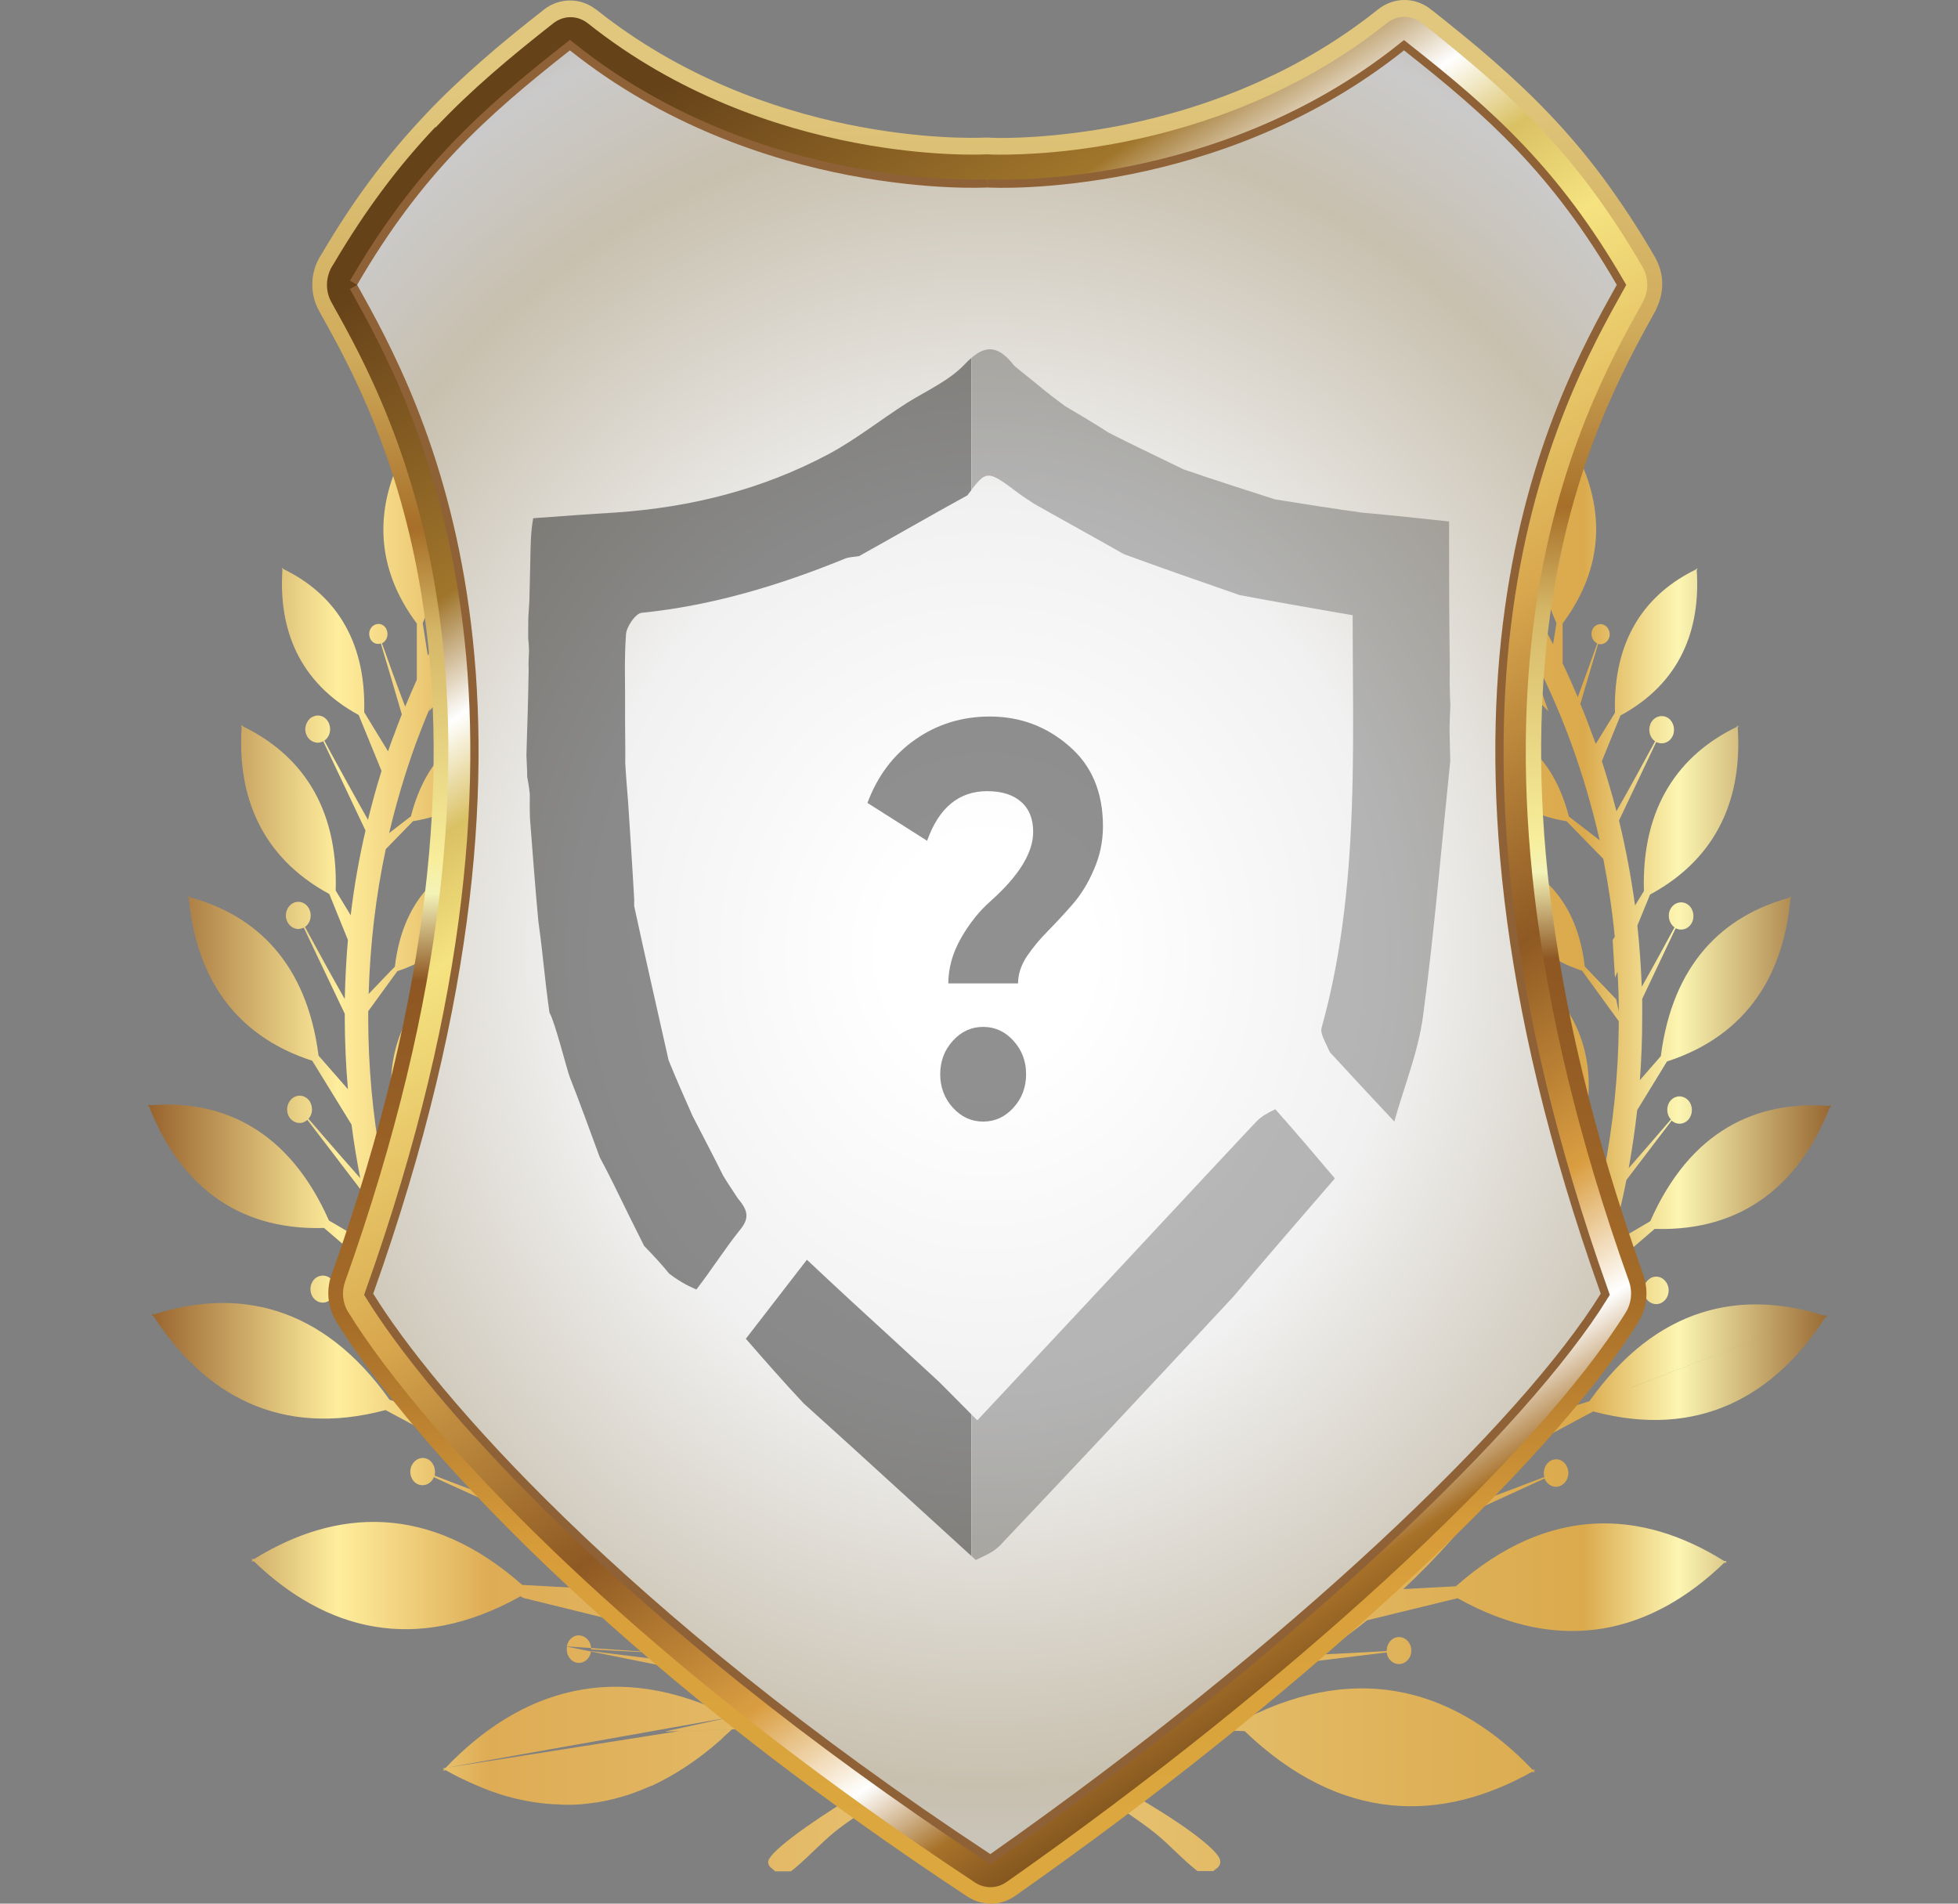 <svg width="36" height="35" viewBox="0 0 36 35" fill="none" xmlns="http://www.w3.org/2000/svg">
<rect x="0" y="0" width="36" height="35" fill="#808080" stroke="none"/>
<g style="mix-blend-mode:luminosity">
<g style="mix-blend-mode:luminosity">
<path fill-rule="evenodd" clip-rule="evenodd" d="M30 25.509L33.527 24.148L29.996 25.509H30ZM10.861 30.368C10.861 30.368 10.861 30.36 10.861 30.355V30.368ZM8.196 32.547L8.142 32.556L8.165 32.53L8.196 32.547ZM8.192 32.504C9.552 31.079 11.319 30.488 13.46 31.567L8.192 32.504ZM12.481 31.828L8.192 32.504L8.138 32.513L8.169 32.53H8.173L8.196 32.547C8.382 32.654 8.573 32.744 8.763 32.825C8.845 32.86 8.926 32.894 9.008 32.924C9.117 32.962 9.225 33.001 9.334 33.031H9.342C9.396 33.048 9.451 33.061 9.505 33.074C9.559 33.086 9.618 33.099 9.672 33.108C9.839 33.142 10.01 33.163 10.177 33.172C10.231 33.172 10.29 33.176 10.344 33.181H10.352H10.43H10.515H10.523C10.577 33.181 10.632 33.176 10.686 33.172H10.698C10.779 33.163 10.861 33.155 10.942 33.142H10.958L11.032 33.129C11.117 33.112 11.203 33.095 11.288 33.074C11.401 33.044 11.517 33.014 11.63 32.971C11.742 32.932 11.859 32.885 11.972 32.834H11.983C12.411 32.633 12.834 32.359 13.258 31.982L13.331 31.909L13.343 31.901C13.382 31.866 13.421 31.828 13.46 31.794L12.457 31.828H12.481ZM15.06 31.747L13.463 31.567L12.24 31.837L12.453 31.828H12.481L13.483 31.794L15.056 31.742L15.06 31.747ZM12.24 31.837L14.147 31.413L13.463 31.562L12.24 31.832V31.837ZM14.959 31.233L15.064 31.212L14.664 31.13L14.959 31.233ZM12.822 30.758L10.422 30.274V30.291C10.406 30.419 10.484 30.544 10.601 30.569C10.725 30.595 10.841 30.505 10.865 30.372V30.36H10.892L12.469 30.556L12.815 30.766L12.822 30.758ZM12.24 30.394L10.422 30.27C10.445 30.133 10.566 30.043 10.686 30.073C10.787 30.094 10.861 30.188 10.868 30.3C10.868 30.308 10.868 30.317 10.868 30.325C11.098 30.338 11.486 30.36 11.859 30.377C11.991 30.381 12.119 30.39 12.236 30.394H12.24ZM9.571 29.349C7.633 30.432 5.978 29.966 4.669 28.707H4.618L4.645 28.686L4.622 28.664H4.673C6.188 27.727 7.901 27.637 9.602 29.14L10.717 29.2C10.399 28.904 10.095 28.596 9.808 28.266C9.684 28.125 9.559 27.975 9.439 27.825L8.254 27.286L7.974 27.157C7.974 27.157 7.974 27.166 7.971 27.17L7.963 27.188C7.901 27.299 7.772 27.337 7.668 27.282C7.567 27.226 7.52 27.098 7.555 26.982C7.555 26.969 7.563 26.956 7.571 26.944C7.629 26.819 7.765 26.772 7.873 26.832C7.967 26.884 8.013 27.003 7.994 27.11V27.132C8.227 27.222 8.65 27.384 9.035 27.526L9.28 27.616C9.074 27.346 8.876 27.068 8.685 26.781L7.089 25.925C5.147 26.443 3.752 25.634 2.824 24.2L2.781 24.182L2.808 24.174L2.792 24.148L2.835 24.165C4.374 23.673 5.927 23.994 7.163 25.736L8.266 26.087C8.041 25.694 7.831 25.283 7.64 24.863L7.602 24.812L6.483 24.067L6.129 23.831C6.129 23.831 6.125 23.84 6.122 23.844C6.114 23.853 6.106 23.866 6.098 23.874C6.021 23.96 5.896 23.977 5.803 23.904C5.714 23.836 5.686 23.707 5.725 23.605C5.733 23.587 5.741 23.57 5.749 23.557C5.822 23.446 5.962 23.42 6.067 23.497C6.157 23.566 6.184 23.69 6.145 23.797L6.137 23.814C6.292 23.904 6.537 24.045 6.794 24.195C7.046 24.341 7.314 24.491 7.52 24.602C7.419 24.362 7.322 24.118 7.229 23.87C7.194 23.776 7.159 23.677 7.128 23.583L5.958 22.577C4.288 22.628 3.274 21.7 2.742 20.347L2.711 20.325H2.734L2.726 20.3L2.758 20.321C4.094 20.214 5.31 20.775 6.048 22.44L6.937 22.962C6.84 22.624 6.751 22.282 6.677 21.931L6.032 21.087L5.652 20.591C5.652 20.591 5.644 20.595 5.64 20.599C5.62 20.612 5.601 20.625 5.582 20.634C5.488 20.668 5.383 20.634 5.321 20.544C5.263 20.454 5.267 20.338 5.321 20.253C5.337 20.231 5.352 20.21 5.376 20.193C5.477 20.111 5.62 20.137 5.694 20.248C5.756 20.347 5.749 20.48 5.679 20.561L5.671 20.569L5.904 20.839C6.122 21.092 6.397 21.408 6.623 21.661C6.561 21.336 6.506 21.01 6.463 20.676L5.741 19.503C4.249 19.02 3.597 17.881 3.472 16.515L3.449 16.485H3.472V16.468L3.496 16.498C4.708 16.828 5.64 17.706 5.857 19.409L6.397 20.026C6.359 19.585 6.339 19.14 6.339 18.69V18.639L5.896 17.71L5.585 17.055C5.585 17.055 5.578 17.055 5.574 17.059C5.547 17.072 5.519 17.076 5.492 17.081C5.399 17.081 5.314 17.025 5.275 16.931C5.236 16.837 5.259 16.725 5.321 16.657C5.341 16.635 5.364 16.614 5.395 16.601C5.512 16.546 5.644 16.605 5.694 16.734C5.737 16.845 5.702 16.974 5.613 17.038H5.605L5.718 17.247C5.892 17.569 6.141 18.022 6.339 18.369C6.347 18.005 6.366 17.641 6.397 17.282L6.079 16.498L6.056 16.438C4.785 15.749 4.362 14.615 4.443 13.369L4.428 13.339L4.447 13.348V13.326L4.467 13.356C5.508 13.861 6.219 14.807 6.172 16.374L6.448 16.828C6.51 16.297 6.603 15.779 6.72 15.27L6.254 14.285L5.943 13.63C5.943 13.63 5.935 13.63 5.931 13.634C5.904 13.647 5.877 13.652 5.85 13.656C5.76 13.656 5.671 13.604 5.632 13.506C5.593 13.412 5.617 13.305 5.679 13.232C5.698 13.211 5.721 13.189 5.753 13.177C5.869 13.121 6.001 13.177 6.052 13.309C6.094 13.421 6.059 13.549 5.97 13.613H5.962L6.075 13.827C6.273 14.187 6.561 14.713 6.766 15.073C6.84 14.769 6.922 14.469 7.015 14.174L6.595 13.146C5.488 12.543 5.119 11.554 5.193 10.471L5.178 10.445L5.193 10.454V10.437L5.209 10.462C6.114 10.899 6.735 11.73 6.696 13.095L7.135 13.814C7.17 13.716 7.201 13.617 7.24 13.523C7.287 13.395 7.337 13.262 7.388 13.134L7.198 12.487L7.003 11.832H6.996C6.965 11.841 6.933 11.841 6.906 11.832C6.852 11.815 6.805 11.764 6.794 11.7C6.778 11.635 6.797 11.571 6.836 11.528C6.856 11.503 6.887 11.486 6.918 11.477C7.007 11.451 7.1 11.511 7.12 11.614C7.139 11.704 7.097 11.794 7.023 11.828C7.116 12.093 7.314 12.641 7.45 12.992C7.52 12.825 7.59 12.659 7.664 12.496V11.464C6.879 10.415 6.914 9.345 7.384 8.386V8.356L7.392 8.369L7.4 8.352V8.382C8.064 9.191 8.32 10.227 7.772 11.456L7.866 12.055C8.052 11.678 8.254 11.314 8.472 10.959V10.95L8.557 10.818L8.526 10.167L8.491 9.439C8.491 9.439 8.483 9.439 8.479 9.439C8.386 9.439 8.312 9.354 8.316 9.251C8.316 9.191 8.347 9.135 8.39 9.101C8.417 9.08 8.448 9.071 8.479 9.067H8.487C8.58 9.067 8.654 9.153 8.65 9.255C8.65 9.349 8.584 9.422 8.507 9.435C8.534 9.718 8.596 10.3 8.643 10.677C8.724 10.552 8.806 10.428 8.891 10.308L9.152 9.452C8.748 8.296 9.054 7.385 9.715 6.708V6.678L9.726 6.695L9.738 6.683V6.712C10.092 7.624 10.045 8.596 9.253 9.482L9.194 9.893C9.396 9.628 9.606 9.367 9.824 9.123C10.049 8.866 10.247 8.712 10.472 8.515H10.449L10.402 8.498L10.43 8.386L10.395 7.71L10.36 6.982H10.352H10.344C10.255 6.978 10.185 6.892 10.185 6.794C10.185 6.734 10.216 6.678 10.259 6.644C10.286 6.623 10.317 6.614 10.348 6.61H10.356C10.449 6.61 10.523 6.695 10.519 6.798C10.519 6.892 10.453 6.965 10.375 6.978C10.41 7.325 10.496 8.142 10.542 8.45C10.577 8.421 10.612 8.386 10.651 8.352L10.717 8.292L11.02 7.299L11.051 7.196C10.647 6.04 10.954 5.129 11.614 4.452V4.422L11.626 4.439L11.638 4.427V4.456C11.991 5.364 11.944 6.34 11.152 7.226L11.047 7.975C11.133 7.894 11.218 7.808 11.296 7.744C11.331 7.71 11.366 7.684 11.397 7.659C11.575 7.522 11.677 7.436 11.742 7.38L11.75 7.367L11.77 7.35C11.855 7.269 11.851 7.26 11.929 7.213H11.933L12.302 6.272L12.597 5.518C12.597 5.518 12.589 5.518 12.585 5.514C12.473 5.45 12.43 5.3 12.492 5.176C12.55 5.052 12.687 5.004 12.799 5.069C12.912 5.133 12.954 5.287 12.896 5.407C12.846 5.514 12.729 5.565 12.628 5.531H12.62L12.558 5.719C12.43 6.109 12.236 6.704 12.108 7.119L12.547 6.888L12.834 6.691C13.23 5.51 14.015 5.047 14.924 5.026L14.943 5.009V5.026H14.955L14.936 5.043C14.652 5.998 14.015 6.691 12.865 6.755L12.279 7.252C12.189 7.337 12.131 7.385 12.049 7.462L13.386 7.967C13.386 7.967 13.386 7.958 13.39 7.954C13.432 7.843 13.549 7.791 13.65 7.838C13.751 7.885 13.797 8.014 13.755 8.125C13.712 8.236 13.595 8.288 13.495 8.241C13.413 8.202 13.366 8.108 13.374 8.018C13.374 8.01 13.374 7.997 13.378 7.988L13.312 7.967C12.958 7.86 12.294 7.654 11.941 7.564C11.859 7.646 11.758 7.753 11.607 7.915C11.579 7.937 11.556 7.958 11.533 7.98C11.467 8.04 11.405 8.099 11.35 8.159C11.222 8.301 11.105 8.446 10.95 8.592C10.666 8.857 10.395 9.14 10.13 9.439C10.037 9.542 9.948 9.649 9.862 9.756L10.305 9.572C10.853 8.532 11.665 8.232 12.527 8.369L12.55 8.356L12.543 8.369H12.558L12.535 8.386C12.127 9.242 11.424 9.795 10.325 9.662L9.583 10.107C9.008 10.861 8.503 11.695 8.091 12.586L8.697 12.119C8.992 10.963 9.715 10.454 10.581 10.351L10.601 10.334V10.351H10.612L10.593 10.368C10.391 11.31 9.831 12.038 8.736 12.205L7.885 13.078L7.924 12.971C7.823 13.206 7.73 13.442 7.64 13.686C7.45 14.212 7.287 14.756 7.155 15.317L7.427 15.107L7.555 15.009C7.85 13.853 8.573 13.339 9.439 13.241L9.458 13.224V13.241H9.47L9.451 13.258C9.249 14.2 8.689 14.927 7.594 15.098L7.093 15.612C6.91 16.468 6.805 17.359 6.778 18.275L7.163 17.872L7.26 17.774C7.4 16.584 8.044 15.959 8.887 15.719L8.903 15.698V15.715H8.915L8.899 15.736C8.821 16.7 8.367 17.509 7.306 17.855L6.77 18.592V18.694C6.77 19.602 6.852 20.488 7.007 21.344L7.229 20.831L7.275 20.724C6.992 19.435 7.431 18.51 8.211 17.894L8.219 17.864V17.881L8.239 17.868L8.231 17.898C8.499 18.926 8.32 19.957 7.353 20.779L7.081 21.725C7.221 22.402 7.411 23.061 7.64 23.694C7.893 24.392 8.2 25.06 8.553 25.689L8.565 24.593V24.474C7.516 23.022 7.582 21.567 8.246 20.283V20.24L8.258 20.261L8.27 20.24V20.283C9.163 21.408 9.486 22.834 8.697 24.503L8.907 26.288C9.276 26.879 9.691 27.436 10.142 27.945C10.538 28.399 10.966 28.819 11.42 29.2L11.09 27.834L11.074 27.774C9.435 26.468 9.085 24.756 9.474 23.027L9.458 22.98L9.482 22.997L9.489 22.967L9.505 23.014C10.865 24.003 11.661 25.544 11.23 27.757L11.944 29.619C12.15 29.773 12.364 29.923 12.578 30.064C12.45 29.568 12.251 28.861 12.154 28.515C12.139 28.519 12.123 28.523 12.108 28.523C12.096 28.523 12.084 28.523 12.073 28.523C11.995 28.515 11.921 28.463 11.886 28.378C11.847 28.283 11.863 28.176 11.925 28.104C11.944 28.078 11.968 28.061 11.999 28.044C12.112 27.984 12.248 28.044 12.302 28.163C12.356 28.288 12.302 28.438 12.193 28.497C12.189 28.497 12.185 28.497 12.181 28.502L12.749 30.163C13.102 30.385 13.471 30.587 13.848 30.766L13.875 30.779C14.03 30.852 14.186 30.92 14.341 30.985L14.151 29.705C12.889 28.476 12.721 27.029 13.172 25.634L13.16 25.591L13.18 25.608L13.188 25.582L13.199 25.625C14.256 26.567 14.8 27.911 14.283 29.705L14.683 31.122L14.703 31.13C14.788 31.16 14.873 31.19 14.955 31.22L14.998 31.233L15.11 31.271C16.113 31.597 17.173 31.772 18.269 31.772C19.205 31.772 20.118 31.644 20.988 31.404C21.085 31.378 21.182 31.348 21.279 31.319L21.295 31.212L21.485 31.254C21.555 31.229 21.629 31.207 21.699 31.181L22.114 29.709C21.598 27.911 22.142 26.567 23.198 25.629L23.21 25.587L23.218 25.612L23.237 25.595L23.225 25.634C23.676 27.033 23.509 28.48 22.246 29.705L22.048 31.044C22.258 30.963 22.46 30.873 22.662 30.779C22.988 30.625 23.303 30.458 23.614 30.27L23.952 29.272L24.216 28.497C24.216 28.497 24.208 28.497 24.204 28.493C24.092 28.433 24.041 28.288 24.095 28.159C24.15 28.035 24.282 27.98 24.398 28.039C24.511 28.099 24.562 28.245 24.507 28.373C24.461 28.485 24.348 28.54 24.247 28.51H24.239L24.189 28.686C24.072 29.097 23.897 29.739 23.789 30.167C23.994 30.038 24.196 29.901 24.395 29.76L25.164 27.757C24.733 25.544 25.529 24.003 26.888 23.014L26.904 22.967L26.912 22.997L26.935 22.98L26.919 23.027C27.312 24.756 26.962 26.464 25.319 27.774L24.942 29.341C25.459 28.921 25.945 28.45 26.395 27.941C27.456 26.734 28.31 25.295 28.893 23.694C29.079 23.176 29.242 22.641 29.371 22.093L29.359 22.081L29.375 22.063L29.39 21.999L29.041 20.775C28.069 19.953 27.891 18.921 28.163 17.894L28.155 17.864L28.17 17.877V17.86L28.186 17.89C28.967 18.506 29.41 19.431 29.122 20.719L29.487 21.562C29.658 20.685 29.755 19.777 29.763 18.844H29.755L29.763 18.831V18.776L29.103 17.868L29.087 17.847C28.027 17.5 27.568 16.691 27.494 15.728L27.479 15.706H27.494V15.694L27.51 15.715C28.353 15.955 28.998 16.575 29.138 17.77L29.716 18.373L29.763 18.6C29.763 18.352 29.755 18.108 29.74 17.864L29.693 17.975L29.65 17.282L29.689 17.222C29.643 16.738 29.569 16.259 29.479 15.792L28.803 15.098C27.708 14.927 27.149 14.2 26.947 13.258L26.927 13.241H26.943V13.228L26.962 13.245C27.828 13.348 28.547 13.857 28.846 15.013L29.413 15.45L29.406 15.424C29.27 14.829 29.099 14.251 28.897 13.69C28.442 12.44 27.821 11.289 27.067 10.27L26.073 9.671C24.973 9.803 24.266 9.251 23.862 8.395L23.839 8.382H23.855L23.847 8.365L23.87 8.378C24.733 8.241 25.544 8.54 26.092 9.581L26.745 9.85C26.632 9.713 26.519 9.576 26.403 9.444C26.139 9.144 25.863 8.857 25.572 8.587C25.331 8.361 24.907 8.005 24.468 7.564C24.395 7.581 24.309 7.607 24.216 7.633C24.146 7.654 24.068 7.676 23.991 7.697C23.637 7.8 23.233 7.924 23.012 7.992V8.01C23.031 8.108 22.985 8.206 22.899 8.245C22.798 8.292 22.681 8.245 22.639 8.129C22.635 8.117 22.631 8.108 22.627 8.095C22.604 7.992 22.65 7.885 22.74 7.843C22.837 7.796 22.946 7.843 22.996 7.945V7.958C22.996 7.958 23.004 7.967 23.008 7.971L23.237 7.885L24.367 7.457L24.344 7.432L24.336 7.423L24.317 7.402L24.282 7.393L23.528 6.755C22.378 6.691 21.741 5.993 21.458 5.043L21.438 5.026H21.454L21.45 5.009L21.47 5.026C22.375 5.047 23.163 5.51 23.559 6.691L23.89 6.914C23.847 6.862 23.804 6.811 23.765 6.755C23.952 6.884 24.123 7.004 24.286 7.115C24.138 6.627 23.893 5.882 23.773 5.522C23.758 5.527 23.742 5.531 23.726 5.535C23.715 5.535 23.703 5.535 23.691 5.535C23.614 5.535 23.536 5.484 23.497 5.403C23.454 5.308 23.466 5.201 23.524 5.124C23.544 5.099 23.567 5.081 23.59 5.064C23.703 5 23.839 5.047 23.897 5.171C23.956 5.296 23.913 5.445 23.804 5.51C23.804 5.51 23.796 5.514 23.792 5.514L24.472 7.248C24.76 7.444 25.028 7.637 25.327 7.847L25.249 7.299L25.238 7.226C24.445 6.34 24.395 5.368 24.756 4.456V4.431L24.764 4.444L24.771 4.427V4.456C25.436 5.133 25.742 6.045 25.338 7.2L25.595 8.044L25.805 8.198L25.871 8.262C25.917 7.89 25.983 7.278 26.011 6.986C26.011 6.986 25.983 6.978 25.972 6.974C25.91 6.948 25.867 6.884 25.867 6.807C25.867 6.747 25.89 6.691 25.933 6.657C25.96 6.635 25.995 6.618 26.03 6.618C26.123 6.618 26.201 6.695 26.201 6.798C26.201 6.901 26.131 6.986 26.038 6.986C26.038 6.986 26.03 6.986 26.026 6.986L25.96 8.348C26.216 8.596 26.465 8.853 26.702 9.123C26.857 9.302 27.013 9.486 27.16 9.675L27.133 9.486C26.341 8.6 26.294 7.629 26.651 6.717V6.691L26.659 6.704L26.667 6.687V6.712C27.331 7.389 27.638 8.301 27.234 9.456L27.393 9.979C27.522 10.15 27.646 10.325 27.766 10.505C27.809 10.141 27.856 9.683 27.883 9.444C27.883 9.444 27.856 9.435 27.844 9.431C27.782 9.405 27.739 9.341 27.739 9.264C27.739 9.204 27.762 9.148 27.805 9.114C27.832 9.093 27.867 9.075 27.902 9.075C27.995 9.075 28.073 9.153 28.073 9.255C28.073 9.358 28.003 9.444 27.91 9.444C27.91 9.444 27.902 9.444 27.898 9.444L27.84 10.617C28.096 11.01 28.337 11.421 28.555 11.845L28.617 11.456C28.069 10.231 28.326 9.195 28.99 8.382V8.352L29.002 8.369L29.013 8.356V8.386C29.483 9.341 29.514 10.411 28.73 11.464V12.196C28.827 12.397 28.92 12.607 29.009 12.817C29.134 12.483 29.285 12.059 29.367 11.832C29.367 11.832 29.343 11.815 29.332 11.807C29.277 11.764 29.25 11.687 29.266 11.614C29.277 11.554 29.316 11.511 29.359 11.49C29.367 11.49 29.378 11.481 29.386 11.481C29.41 11.473 29.441 11.473 29.468 11.481C29.557 11.507 29.611 11.605 29.592 11.704C29.569 11.802 29.479 11.862 29.39 11.841H29.382L29.056 12.941C29.138 13.134 29.211 13.331 29.285 13.532L29.34 13.677L29.693 13.104C29.654 11.738 30.272 10.912 31.181 10.471L31.196 10.445V10.462L31.212 10.454L31.196 10.48C31.27 11.567 30.901 12.556 29.794 13.155L29.452 13.994C29.549 14.298 29.639 14.602 29.72 14.915C29.961 14.495 30.264 13.938 30.423 13.643L30.431 13.63C30.431 13.63 30.408 13.613 30.396 13.6C30.33 13.532 30.303 13.421 30.342 13.318C30.392 13.189 30.524 13.134 30.641 13.185C30.758 13.241 30.808 13.386 30.761 13.515C30.711 13.643 30.579 13.699 30.462 13.647C30.458 13.647 30.454 13.647 30.451 13.643L29.767 15.086C29.891 15.595 29.988 16.117 30.062 16.648L30.225 16.383C30.179 14.816 30.89 13.87 31.931 13.365L31.946 13.335V13.356L31.966 13.348L31.95 13.378C32.035 14.623 31.612 15.758 30.338 16.447L30.105 17.016C30.144 17.389 30.171 17.761 30.186 18.142C30.404 17.757 30.645 17.312 30.781 17.063L30.788 17.051C30.788 17.051 30.765 17.034 30.754 17.021C30.688 16.952 30.664 16.841 30.699 16.742C30.75 16.614 30.882 16.558 30.998 16.61C31.115 16.665 31.165 16.811 31.119 16.939C31.068 17.068 30.936 17.123 30.82 17.072C30.816 17.072 30.812 17.072 30.808 17.068L30.194 18.365C30.194 18.476 30.194 18.587 30.194 18.699C30.194 19.088 30.179 19.478 30.151 19.859L30.536 19.418C30.754 17.714 31.686 16.837 32.898 16.507L32.921 16.477V16.503L32.941 16.498L32.917 16.528C32.797 17.894 32.14 19.033 30.649 19.516L30.101 20.411C30.062 20.771 30.008 21.126 29.946 21.477C30.221 21.16 30.528 20.809 30.707 20.599L30.723 20.582C30.723 20.582 30.703 20.561 30.695 20.548C30.641 20.462 30.641 20.347 30.695 20.261C30.769 20.15 30.909 20.124 31.014 20.206C31.115 20.287 31.138 20.441 31.064 20.557C30.991 20.668 30.851 20.694 30.746 20.612C30.746 20.612 30.738 20.608 30.734 20.604L29.903 21.695C29.825 22.098 29.728 22.491 29.619 22.877L30.342 22.453C31.076 20.788 32.292 20.231 33.628 20.334L33.659 20.313L33.651 20.338H33.675L33.64 20.364C33.108 21.717 32.094 22.646 30.423 22.594L29.448 23.433C29.398 23.587 29.347 23.741 29.289 23.891C29.211 24.105 29.13 24.315 29.041 24.525C29.429 24.306 29.926 24.02 30.206 23.857L30.245 23.836C30.245 23.836 30.237 23.81 30.233 23.797C30.206 23.699 30.233 23.583 30.319 23.519C30.419 23.438 30.563 23.463 30.637 23.579C30.711 23.69 30.688 23.849 30.583 23.93C30.482 24.011 30.338 23.985 30.264 23.87C30.264 23.87 30.26 23.861 30.256 23.857L28.959 24.722C28.757 25.184 28.535 25.629 28.291 26.057L29.223 25.762C30.458 24.02 32.008 23.699 33.547 24.191L33.589 24.174L33.574 24.2L33.601 24.208L33.558 24.225C32.63 25.659 31.235 26.468 29.293 25.95L27.91 26.691C27.716 26.995 27.51 27.286 27.296 27.569C27.665 27.436 28.077 27.277 28.334 27.179L28.396 27.157C28.396 27.157 28.388 27.136 28.388 27.123C28.372 27.021 28.419 26.909 28.508 26.858C28.621 26.794 28.757 26.845 28.811 26.969C28.87 27.093 28.823 27.243 28.71 27.307C28.598 27.372 28.462 27.32 28.403 27.196C28.403 27.192 28.399 27.188 28.399 27.183L27.153 27.753C27.005 27.937 26.857 28.116 26.702 28.292C26.415 28.617 26.115 28.925 25.801 29.217L26.768 29.165C28.47 27.663 30.183 27.753 31.698 28.699H31.748L31.725 28.716L31.752 28.733H31.701C30.392 29.996 28.738 30.467 26.799 29.384L25.137 29.79C24.857 30.013 24.573 30.223 24.278 30.419C24.398 30.415 24.523 30.407 24.647 30.402C24.973 30.385 25.296 30.368 25.498 30.355C25.498 30.347 25.498 30.334 25.498 30.325C25.506 30.218 25.579 30.124 25.68 30.103C25.805 30.077 25.921 30.167 25.945 30.3C25.968 30.437 25.886 30.565 25.762 30.591C25.638 30.616 25.521 30.526 25.498 30.394C25.498 30.39 25.498 30.385 25.498 30.381L24.064 30.556C23.668 30.809 23.256 31.036 22.833 31.233C22.662 31.314 22.487 31.391 22.312 31.464L22.907 31.597C25.043 30.518 26.815 31.109 28.174 32.534L28.229 32.543L28.198 32.56L28.221 32.586L28.166 32.577C26.496 33.514 24.651 33.523 22.884 31.828L21.434 31.781C21.345 31.806 21.26 31.837 21.17 31.858C20.564 32.029 19.935 32.149 19.298 32.213C20.079 32.547 21.24 33.198 21.908 33.686C22.227 33.921 22.437 34.118 22.437 34.225C22.437 34.328 22.363 34.349 22.308 34.401H22.017C21.734 34.182 21.504 33.913 21.217 33.686C20.984 33.502 20.58 33.228 20.327 33.065C20.133 32.941 19.31 32.487 18.766 32.247C18.607 32.256 18.443 32.26 18.28 32.26C18.117 32.26 17.962 32.26 17.802 32.252C17.255 32.496 16.419 32.95 16.229 33.069C15.992 33.219 15.549 33.514 15.34 33.686C15.107 33.878 14.908 34.092 14.687 34.285C14.64 34.328 14.594 34.366 14.543 34.405H14.252C14.198 34.349 14.124 34.328 14.124 34.229C14.124 34.195 14.159 34.144 14.217 34.08C14.543 33.729 15.631 33.044 15.872 32.928C16.194 32.778 16.513 32.569 16.874 32.431C16.994 32.389 17.162 32.303 17.336 32.222C16.571 32.153 15.829 32.003 15.11 31.776C14.8 31.678 14.497 31.571 14.198 31.447H14.19L14.178 31.438C14.089 31.4 13.999 31.366 13.914 31.323C13.848 31.293 13.786 31.263 13.724 31.233C13.432 31.096 13.149 30.946 12.873 30.788C12.756 30.719 12.64 30.651 12.527 30.578C12.446 30.526 12.368 30.475 12.29 30.424L12.279 30.415C12.007 30.235 11.742 30.043 11.486 29.837L9.622 29.379L9.571 29.349ZM27.619 12.205L28.47 13.078L28.31 12.624L27.658 12.119C27.362 10.963 26.64 10.454 25.774 10.351L25.754 10.334V10.351H25.742L25.762 10.368C25.964 11.31 26.523 12.038 27.619 12.205ZM27.428 26.46L27.801 25.831L27.786 24.474C28.835 23.022 28.769 21.567 28.104 20.283V20.24L28.093 20.261L28.081 20.24V20.283C27.188 21.408 26.865 22.834 27.654 24.503L27.424 26.464L27.428 26.46Z" fill="url(#paint0_linear_770_16279)"/>
<path fill-rule="evenodd" clip-rule="evenodd" d="M7.553 5.257C7.767 4.915 7.981 4.611 8.194 4.332C8.447 4.003 8.699 3.707 8.96 3.433C9.208 3.168 9.476 2.915 9.76 2.663C9.993 2.457 10.238 2.252 10.494 2.042C12.129 3.202 13.866 3.789 15.272 4.08C16.698 4.375 17.793 4.371 18.104 4.362H18.131C18.131 4.362 18.147 4.362 18.158 4.362H18.185C18.317 4.362 18.652 4.371 19.122 4.341C19.599 4.311 20.225 4.242 20.94 4.101C21.748 3.939 22.672 3.682 23.624 3.271C24.346 2.958 25.084 2.556 25.807 2.042C26.055 2.243 26.3 2.449 26.537 2.663C26.817 2.911 27.085 3.168 27.341 3.438C27.605 3.712 27.858 4.011 28.107 4.337C28.32 4.615 28.534 4.923 28.747 5.257C28.448 5.814 28.091 6.524 27.757 7.419C27.388 8.403 27.05 9.606 26.852 11.049C26.638 12.59 26.584 14.405 26.825 16.524C27.058 18.596 27.574 20.963 28.499 23.652C28.122 24.191 27.613 24.816 26.988 25.501C26.312 26.237 25.508 27.038 24.591 27.881C23.674 28.724 22.637 29.61 21.507 30.518C20.477 31.344 19.374 32.179 18.209 33.009C17.008 32.205 15.921 31.417 14.946 30.664C13.807 29.786 12.809 28.943 11.935 28.151C10.956 27.26 10.14 26.438 9.476 25.706C8.734 24.889 8.183 24.191 7.81 23.647C8.734 20.959 9.247 18.592 9.484 16.52C9.725 14.401 9.67 12.586 9.457 11.045C9.259 9.602 8.921 8.403 8.552 7.415C8.218 6.52 7.86 5.805 7.561 5.253L7.553 5.257ZM7.771 3.939C7.507 4.285 7.25 4.653 6.998 5.064L7.771 3.939ZM8.575 2.997C8.295 3.292 8.027 3.6 7.771 3.939L8.575 2.997ZM9.41 2.192C9.123 2.449 8.847 2.71 8.575 2.997L9.41 2.192ZM10.323 1.426C10.005 1.678 9.705 1.931 9.41 2.192L10.323 1.426ZM10.653 1.426H10.323C10.424 1.34 10.56 1.344 10.653 1.426ZM15.373 3.481L10.653 1.426C12.258 2.603 13.982 3.189 15.373 3.481ZM18.104 3.75L15.373 3.481C16.771 3.772 17.828 3.763 18.104 3.75ZM18.127 3.75C18.127 3.75 18.112 3.75 18.104 3.75H18.127ZM18.193 3.75C18.193 3.75 18.178 3.75 18.17 3.75H18.193ZM19.083 3.729L18.193 3.75C18.317 3.75 18.628 3.759 19.083 3.729ZM20.835 3.498L19.083 3.729C19.545 3.699 20.151 3.635 20.835 3.498ZM23.414 2.697L20.835 3.498C21.612 3.344 22.497 3.091 23.414 2.697ZM25.655 1.417L23.414 2.697C24.156 2.376 24.917 1.957 25.655 1.417ZM25.982 1.434L25.655 1.417C25.76 1.34 25.892 1.353 25.982 1.434ZM26.879 2.188C26.599 1.939 26.3 1.691 25.982 1.434L26.879 2.188ZM27.718 2.997C27.45 2.714 27.17 2.449 26.879 2.188L27.718 2.997ZM28.526 3.943C28.262 3.6 27.994 3.288 27.718 2.997L28.526 3.943ZM29.303 5.077C29.047 4.662 28.79 4.29 28.526 3.943L29.303 5.077ZM29.311 5.407L29.303 5.077C29.365 5.18 29.365 5.308 29.311 5.407ZM28.266 7.654L29.311 5.407C29 5.972 28.619 6.713 28.266 7.654ZM27.396 11.143L28.266 7.654C27.912 8.6 27.59 9.752 27.396 11.143ZM27.372 16.451L27.396 11.143C27.19 12.633 27.139 14.392 27.372 16.451ZM29.07 23.592L27.372 16.451C27.605 18.519 28.13 20.89 29.07 23.592ZM29.023 23.9L29.07 23.592C29.109 23.699 29.085 23.819 29.023 23.9ZM27.376 25.933C28.068 25.18 28.623 24.495 29.023 23.9L27.376 25.933ZM24.941 28.348C25.877 27.491 26.693 26.678 27.376 25.933L24.941 28.348ZM21.825 31.015C22.956 30.107 24.001 29.212 24.941 28.348L21.825 31.015ZM18.352 33.63C19.58 32.757 20.745 31.879 21.825 31.015L18.352 33.63ZM18.061 33.634H18.352C18.259 33.694 18.147 33.694 18.061 33.634ZM14.619 31.169C15.657 31.969 16.802 32.8 18.061 33.634L14.619 31.169ZM11.578 28.626C12.456 29.426 13.47 30.278 14.619 31.169L11.578 28.626ZM9.08 26.143C9.752 26.884 10.579 27.718 11.578 28.626L9.08 26.143ZM7.27 23.878C7.658 24.461 8.253 25.231 9.08 26.143L7.27 23.878ZM7.235 23.587L7.27 23.878C7.212 23.793 7.204 23.682 7.235 23.587ZM8.928 16.447L7.235 23.587C8.175 20.882 8.695 18.515 8.928 16.447ZM8.905 11.139L8.928 16.447C9.162 14.388 9.111 12.629 8.905 11.139ZM8.035 7.65L8.905 11.139C8.711 9.748 8.389 8.596 8.035 7.65ZM6.99 5.403L8.035 7.65C7.682 6.708 7.301 5.963 6.99 5.403ZM7.818 2.111C7.483 2.466 7.157 2.847 6.839 3.271C6.52 3.695 6.213 4.161 5.906 4.683C5.809 4.829 5.751 5.004 5.743 5.184C5.735 5.364 5.774 5.548 5.864 5.711L5.875 5.732C6.155 6.233 6.539 6.922 6.901 7.834C7.266 8.754 7.612 9.906 7.806 11.314C8.004 12.748 8.051 14.448 7.81 16.451C7.569 18.463 7.041 20.784 6.093 23.446C6.093 23.455 6.089 23.459 6.085 23.468C6.042 23.6 6.027 23.741 6.042 23.883C6.058 24.028 6.104 24.17 6.182 24.298C6.559 24.91 7.192 25.762 8.113 26.798C8.843 27.616 9.76 28.553 10.875 29.563C11.815 30.415 12.891 31.323 14.118 32.265C15.214 33.104 16.433 33.977 17.789 34.872L17.805 34.88C17.933 34.962 18.081 35 18.228 35C18.376 35 18.527 34.953 18.663 34.859C19.972 33.938 21.208 33.014 22.346 32.102C23.55 31.143 24.657 30.193 25.651 29.281C26.697 28.322 27.605 27.41 28.351 26.58C29.117 25.728 29.715 24.962 30.123 24.307V24.298C30.204 24.178 30.251 24.037 30.266 23.891C30.282 23.746 30.266 23.596 30.216 23.446C29.268 20.784 28.74 18.463 28.499 16.451C28.258 14.448 28.305 12.748 28.499 11.314C28.693 9.906 29.039 8.754 29.404 7.834C29.769 6.918 30.162 6.212 30.441 5.707C30.449 5.694 30.457 5.677 30.461 5.659C30.527 5.522 30.562 5.373 30.562 5.219V5.21C30.562 5.047 30.515 4.885 30.433 4.735C30.119 4.191 29.8 3.712 29.482 3.279C29.159 2.843 28.829 2.457 28.491 2.102C28.157 1.751 27.815 1.43 27.458 1.118C27.097 0.801 26.724 0.501 26.331 0.189H26.328C26.188 0.069 26.017 0.005 25.842 0C25.667 -0.004 25.488 0.052 25.333 0.176C24.63 0.737 23.896 1.165 23.177 1.49C22.28 1.897 21.406 2.145 20.648 2.299C20.027 2.423 19.479 2.483 19.059 2.513C18.655 2.539 18.38 2.539 18.255 2.534C18.236 2.534 18.216 2.534 18.197 2.53H18.185C18.185 2.53 18.151 2.53 18.135 2.53C18.123 2.53 18.112 2.53 18.1 2.53C17.789 2.543 14.072 2.65 10.968 0.18L10.948 0.167C10.812 0.064 10.649 0.009 10.482 0.009C10.315 0.009 10.144 0.064 10.001 0.176C9.604 0.488 9.231 0.788 8.866 1.109C8.505 1.426 8.155 1.751 7.818 2.111ZM7.266 3.66L29.959 5.42L29.971 5.398C29.998 5.347 30.014 5.291 30.014 5.236C30.014 5.18 29.998 5.124 29.971 5.077C29.668 4.555 29.365 4.097 29.058 3.682C28.751 3.271 28.437 2.903 28.11 2.56C27.792 2.222 27.462 1.914 27.112 1.61C26.766 1.31 26.401 1.01 26.009 0.702C26.001 0.698 25.993 0.689 25.986 0.685C25.939 0.647 25.885 0.63 25.83 0.625C25.772 0.625 25.714 0.642 25.659 0.685C24.921 1.276 24.148 1.725 23.387 2.068C22.451 2.492 21.538 2.753 20.745 2.911C20.093 3.04 19.526 3.104 19.094 3.134C18.663 3.164 18.352 3.159 18.228 3.155C18.22 3.155 18.209 3.155 18.201 3.155C18.193 3.155 18.185 3.155 18.174 3.155H18.139H18.131C17.801 3.168 13.901 3.279 10.649 0.689C10.603 0.651 10.544 0.63 10.49 0.63C10.436 0.63 10.377 0.647 10.327 0.685C9.931 0.998 9.562 1.297 9.212 1.597C8.862 1.905 8.524 2.218 8.198 2.56C7.876 2.898 7.565 3.262 7.266 3.665V3.66ZM6.369 5.026C6.668 4.516 6.963 4.067 7.266 3.66L6.369 5.026ZM6.349 5.056L6.369 5.026C6.369 5.026 6.357 5.047 6.349 5.056ZM6.295 5.219C6.295 5.159 6.314 5.103 6.349 5.056L6.295 5.219ZM6.337 5.394C6.306 5.338 6.295 5.278 6.295 5.219L6.337 5.394ZM7.41 7.594L6.349 5.415C6.637 5.933 7.033 6.648 7.41 7.594ZM8.357 11.225C8.155 9.756 7.794 8.558 7.41 7.594L8.357 11.225ZM8.361 16.528C8.61 14.461 8.563 12.701 8.357 11.225V16.528H8.361ZM6.621 23.643C7.581 20.942 8.117 18.583 8.361 16.528L6.621 23.643ZM6.609 23.682L6.621 23.643C6.621 23.643 6.613 23.669 6.609 23.682ZM6.598 23.814C6.594 23.771 6.598 23.724 6.609 23.682L6.598 23.814ZM6.644 23.951C6.617 23.909 6.602 23.861 6.598 23.814L6.644 23.951ZM8.513 26.366L6.644 23.951C7.006 24.538 7.619 25.364 8.513 26.366ZM11.232 29.088L8.513 26.366C9.235 27.175 10.137 28.095 11.232 29.088ZM14.441 31.759L11.232 29.088C12.153 29.923 13.217 30.818 14.441 31.759ZM18.057 34.332L14.441 31.759C15.528 32.594 16.733 33.459 18.057 34.332ZM18.092 34.354L18.057 34.332C18.057 34.332 18.081 34.345 18.092 34.354ZM18.224 34.388C18.178 34.388 18.131 34.375 18.092 34.354L18.224 34.388ZM18.368 34.341C18.321 34.371 18.275 34.388 18.224 34.388L18.368 34.341ZM22.023 31.605L18.368 34.341C19.658 33.438 20.881 32.517 22.023 31.605ZM25.298 28.81L22.023 31.605C23.228 30.646 24.327 29.705 25.298 28.81ZM27.959 26.147L25.298 28.81C26.324 27.868 27.221 26.969 27.959 26.147ZM29.664 23.96L27.959 26.147C28.697 25.325 29.276 24.585 29.664 23.96ZM29.715 23.814C29.711 23.861 29.695 23.909 29.672 23.947L29.715 23.814ZM29.699 23.665C29.715 23.712 29.723 23.763 29.715 23.814L29.699 23.665ZM27.947 16.528C28.192 18.587 28.732 20.955 29.695 23.665L27.943 16.528H27.947ZM27.947 11.225C27.741 12.706 27.695 14.461 27.947 16.528V11.225ZM28.895 7.59C28.511 8.553 28.149 9.756 27.947 11.225L28.895 7.59Z" fill="url(#paint1_linear_770_16279)"/>
<path fill-rule="evenodd" clip-rule="evenodd" d="M7.223 5.248C7.725 4.43 8.23 3.784 8.766 3.219C9.286 2.671 9.853 2.183 10.483 1.678C13.773 4.105 17.549 4.083 18.108 4.066C18.131 4.066 18.155 4.066 18.178 4.066C18.423 4.075 19.483 4.092 20.886 3.809C22.323 3.523 24.129 2.919 25.811 1.678C26.436 2.183 27.004 2.666 27.528 3.223C28.068 3.792 28.573 4.434 29.074 5.252C28.449 6.395 27.516 8.27 27.124 11.1C26.704 14.13 26.914 18.248 28.81 23.702C28.033 24.862 26.627 26.403 24.762 28.116C22.952 29.777 20.718 31.592 18.205 33.373C15.544 31.6 13.415 29.896 11.753 28.39C9.554 26.39 8.183 24.738 7.492 23.698C9.387 18.24 9.597 14.122 9.177 11.091C8.785 8.257 7.853 6.386 7.227 5.243L7.223 5.248ZM8.004 2.337C7.348 3.03 6.738 3.826 6.128 4.862C5.992 5.059 5.969 5.333 6.093 5.556C6.664 6.575 7.678 8.398 8.074 11.275C8.478 14.186 8.257 18.189 6.346 23.561C6.28 23.741 6.295 23.955 6.404 24.126C7.068 25.205 8.556 27.067 11.046 29.327C12.806 30.928 15.078 32.73 17.925 34.61C18.1 34.725 18.326 34.73 18.508 34.601C21.181 32.726 23.554 30.804 25.469 29.049C27.555 27.135 29.097 25.406 29.886 24.139C29.991 23.976 30.022 23.762 29.952 23.561C28.037 18.189 27.819 14.186 28.223 11.275C28.62 8.398 29.637 6.575 30.204 5.556C30.313 5.363 30.317 5.111 30.201 4.91C29.583 3.844 28.965 3.035 28.297 2.332C27.645 1.643 26.949 1.065 26.169 0.445C25.978 0.278 25.702 0.261 25.496 0.428C23.881 1.716 22.098 2.32 20.699 2.602C19.425 2.859 18.473 2.846 18.24 2.842C18.209 2.838 18.174 2.838 18.143 2.838C18.131 2.838 14.126 3.069 10.813 0.432C10.626 0.282 10.366 0.273 10.168 0.432C9.379 1.053 8.68 1.635 8.012 2.341L8.004 2.337Z" fill="url(#paint2_linear_770_16279)"/>
<path d="M6.566 5.237C7.747 3.203 8.928 2.146 10.478 0.926C13.947 3.691 18.154 3.447 18.154 3.447" stroke="#8F6137" stroke-width="0.303" stroke-miterlimit="2.61"/>
<path d="M18.154 3.447V3.452" stroke="#8F6137" stroke-width="0.303" stroke-miterlimit="2.61"/>
<path d="M18.154 3.451C18.348 3.46 22.423 3.631 25.814 0.93C27.364 2.15 28.545 3.207 29.726 5.24C28.545 7.355 25.519 12.805 29.431 23.789C27.97 26.152 23.724 30.219 18.208 34.093C11.426 29.624 7.965 25.574 6.862 23.789C10.773 12.805 7.747 7.355 6.566 5.24" stroke="#8F6137" stroke-width="0.303" stroke-miterlimit="2.61"/>
<path fill-rule="evenodd" clip-rule="evenodd" d="M6.566 5.237C7.747 3.203 8.928 2.146 10.478 0.926C13.947 3.691 18.154 3.447 18.154 3.447C18.348 3.46 22.423 3.627 25.814 0.926C27.364 2.146 28.545 3.203 29.726 5.237C28.545 7.351 25.519 12.801 29.431 23.785C27.97 26.148 23.724 30.215 18.208 34.089C11.426 29.62 7.965 25.57 6.862 23.785C10.773 12.801 7.747 7.351 6.566 5.237Z" fill="url(#paint3_radial_770_16279)"/>
<g clip-path="url(#clip0_770_16279)">
<g opacity="0.5">
<path d="M11.843 22.907C11.666 22.553 11.489 22.2 11.289 21.786C11.186 21.576 11.106 21.426 11.027 21.277C10.845 20.786 10.669 20.292 10.477 19.807C10.421 19.664 10.202 18.778 10.102 18.618C9.99 17.793 10.01 17.765 9.898 16.934C9.838 16.295 9.794 15.692 9.744 15.042C9.738 14.889 9.74 14.781 9.741 14.6C9.724 14.444 9.708 14.36 9.692 14.276C9.692 14.276 9.695 14.23 9.691 14.169C9.684 14.033 9.681 13.956 9.678 13.88C9.695 13.37 9.712 12.86 9.72 12.306C9.715 12.185 9.72 12.109 9.727 11.963C9.723 11.847 9.718 11.801 9.712 11.755C9.711 11.641 9.71 11.527 9.714 11.351C9.724 11.207 9.728 11.126 9.733 11.045C9.738 10.838 9.744 10.631 9.75 10.336C9.755 10.008 9.759 9.769 9.804 9.528C10.33 9.49 10.813 9.453 11.337 9.422C12.718 9.324 14.014 8.998 15.229 8.352C15.726 8.088 16.18 7.724 16.683 7.403C17.059 7.171 17.454 6.997 17.74 6.695C18.08 6.337 18.333 6.316 18.647 6.723C18.811 6.862 18.958 6.973 19.122 7.11C19.277 7.239 19.414 7.342 19.58 7.465C19.86 7.632 20.112 7.778 20.382 7.954C20.846 8.191 21.29 8.4 21.762 8.63C22.34 8.828 22.89 9.004 23.441 9.181C23.965 9.265 24.489 9.349 25.052 9.426C25.582 9.473 26.073 9.526 26.643 9.588C26.643 10.329 26.643 11.097 26.652 11.912C26.658 12.132 26.656 12.306 26.653 12.562C26.657 12.754 26.662 12.863 26.667 12.973C26.661 13.081 26.656 13.188 26.651 13.379C26.655 13.636 26.66 13.811 26.665 13.986C26.503 15.553 26.373 17.125 26.164 18.683C26.077 19.334 25.822 19.957 25.636 20.62C25.223 20.179 24.857 19.788 24.451 19.345C24.37 19.16 24.269 19.005 24.299 18.896C24.694 17.482 24.825 16.026 24.864 14.558C24.893 13.47 24.87 12.381 24.87 11.312C24.131 11.184 23.477 11.07 22.791 10.941C22.067 10.688 21.376 10.451 20.661 10.187C20.101 9.867 19.563 9.575 19.009 9.26C18.915 9.194 18.837 9.151 18.741 9.079C18.141 8.629 18.141 8.629 17.787 9.107C17.111 9.478 16.471 9.849 15.794 10.225C15.685 10.242 15.607 10.242 15.538 10.27C14.326 10.765 13.089 11.136 11.797 11.267C11.687 11.278 11.521 11.516 11.51 11.661C11.474 12.128 11.498 12.601 11.493 13.106C11.491 13.185 11.494 13.231 11.493 13.318C11.493 13.5 11.498 13.641 11.497 13.815C11.495 13.894 11.498 13.94 11.496 14.021C11.509 14.274 11.529 14.492 11.549 14.755C11.589 15.374 11.628 15.947 11.661 16.545C11.658 16.586 11.661 16.603 11.661 16.662C11.868 17.622 12.079 18.539 12.293 19.494C12.437 19.848 12.577 20.164 12.732 20.514C12.927 20.894 13.109 21.239 13.297 21.617C13.386 21.765 13.468 21.881 13.563 22.029C13.729 22.228 13.799 22.374 13.615 22.601C13.335 22.946 13.095 23.332 12.803 23.709C12.614 23.627 12.459 23.537 12.301 23.414C12.147 23.223 11.995 23.065 11.843 22.907Z" fill="#222222"/>
<path d="M17.271 25.411C17.494 25.636 17.718 25.862 17.969 26.114C18.844 25.178 19.708 24.255 20.57 23.33C21.414 22.427 22.254 21.52 23.1 20.62C23.191 20.523 23.312 20.46 23.448 20.394C23.847 20.843 24.216 21.279 24.543 21.666C23.924 22.382 23.307 23.094 22.679 23.837C21.244 25.382 19.822 26.898 18.393 28.407C18.277 28.531 18.112 28.599 17.941 28.682C16.878 27.716 15.842 26.761 14.775 25.801C14.409 25.411 14.073 25.027 13.713 24.614C14.068 24.155 14.439 23.674 14.836 23.161C15.091 23.401 15.33 23.625 15.616 23.889C16.198 24.422 16.735 24.916 17.271 25.411Z" fill="#222222"/>
</g>
</g>
<g opacity="0.3" clip-path="url(#clip1_770_16279)">
<path d="M11.843 22.907C11.666 22.553 11.489 22.2 11.289 21.786C11.186 21.576 11.106 21.426 11.027 21.277C10.845 20.786 10.669 20.292 10.477 19.807C10.421 19.664 10.202 18.778 10.102 18.618C9.99 17.793 10.01 17.765 9.898 16.934C9.838 16.295 9.794 15.692 9.744 15.042C9.738 14.889 9.74 14.781 9.741 14.6C9.724 14.444 9.708 14.36 9.692 14.276C9.692 14.276 9.695 14.23 9.691 14.169C9.684 14.033 9.681 13.956 9.678 13.88C9.695 13.37 9.712 12.86 9.72 12.306C9.715 12.185 9.72 12.109 9.727 11.963C9.723 11.847 9.718 11.801 9.712 11.755C9.711 11.641 9.71 11.527 9.714 11.351C9.724 11.207 9.728 11.126 9.733 11.045C9.738 10.838 9.744 10.631 9.75 10.336C9.755 10.008 9.759 9.769 9.804 9.528C10.33 9.49 10.813 9.453 11.337 9.422C12.718 9.324 14.014 8.998 15.229 8.352C15.726 8.088 16.18 7.724 16.683 7.403C17.059 7.171 17.454 6.997 17.74 6.695C18.08 6.337 18.333 6.316 18.647 6.723C18.811 6.862 18.958 6.973 19.122 7.11C19.277 7.239 19.414 7.342 19.58 7.465C19.86 7.632 20.112 7.778 20.382 7.954C20.846 8.191 21.29 8.4 21.762 8.63C22.34 8.828 22.89 9.004 23.441 9.181C23.965 9.265 24.489 9.349 25.052 9.426C25.582 9.473 26.073 9.526 26.643 9.588C26.643 10.329 26.643 11.097 26.652 11.912C26.658 12.132 26.656 12.306 26.653 12.562C26.657 12.754 26.662 12.863 26.667 12.973C26.661 13.081 26.656 13.188 26.651 13.379C26.655 13.636 26.66 13.811 26.665 13.986C26.503 15.553 26.373 17.125 26.164 18.683C26.077 19.334 25.822 19.957 25.636 20.62C25.223 20.179 24.857 19.788 24.451 19.345C24.37 19.16 24.269 19.005 24.299 18.896C24.694 17.482 24.825 16.026 24.864 14.558C24.893 13.47 24.87 12.381 24.87 11.312C24.131 11.184 23.477 11.07 22.791 10.941C22.067 10.688 21.376 10.451 20.661 10.187C20.101 9.867 19.563 9.575 19.009 9.26C18.915 9.194 18.837 9.151 18.741 9.079C18.141 8.629 18.141 8.629 17.787 9.107C17.111 9.478 16.471 9.849 15.794 10.225C15.685 10.242 15.607 10.242 15.538 10.27C14.326 10.765 13.089 11.136 11.797 11.267C11.687 11.278 11.521 11.516 11.51 11.661C11.474 12.128 11.498 12.601 11.493 13.106C11.491 13.185 11.494 13.231 11.493 13.318C11.493 13.5 11.498 13.641 11.497 13.815C11.495 13.894 11.498 13.94 11.496 14.021C11.509 14.274 11.529 14.492 11.549 14.755C11.589 15.374 11.628 15.947 11.661 16.545C11.658 16.586 11.661 16.603 11.661 16.662C11.868 17.622 12.079 18.539 12.293 19.494C12.437 19.848 12.577 20.164 12.732 20.514C12.927 20.894 13.109 21.239 13.297 21.617C13.386 21.765 13.468 21.881 13.563 22.029C13.729 22.228 13.799 22.374 13.615 22.601C13.335 22.946 13.095 23.332 12.803 23.709C12.614 23.627 12.459 23.537 12.301 23.414C12.147 23.223 11.995 23.065 11.843 22.907Z" fill="#222222"/>
<path d="M17.271 25.411C17.494 25.636 17.718 25.862 17.969 26.114C18.844 25.178 19.708 24.255 20.57 23.33C21.414 22.427 22.254 21.52 23.1 20.62C23.191 20.523 23.312 20.46 23.448 20.394C23.847 20.843 24.216 21.279 24.543 21.666C23.924 22.382 23.307 23.094 22.679 23.837C21.244 25.382 19.822 26.898 18.393 28.407C18.277 28.531 18.112 28.599 17.941 28.682C16.878 27.716 15.842 26.761 14.775 25.801C14.409 25.411 14.073 25.027 13.713 24.614C14.068 24.155 14.439 23.674 14.836 23.161C15.091 23.401 15.33 23.625 15.616 23.889C16.198 24.422 16.735 24.916 17.271 25.411Z" fill="#222222"/>
</g>
<path opacity="0.5" d="M18.718 18.081H17.436C17.436 17.801 17.513 17.524 17.668 17.251C17.823 16.978 18.006 16.749 18.216 16.565C18.736 16.1 18.996 15.677 18.996 15.294C18.996 15.055 18.922 14.871 18.773 14.741C18.625 14.611 18.417 14.546 18.151 14.546C17.631 14.546 17.262 14.85 17.046 15.458L15.949 14.762C16.135 14.263 16.429 13.874 16.832 13.594C17.234 13.314 17.69 13.174 18.198 13.174C18.755 13.174 19.241 13.355 19.656 13.717C20.071 14.072 20.279 14.564 20.279 15.192C20.279 15.472 20.223 15.738 20.111 15.991C20.006 16.237 19.876 16.448 19.721 16.626C19.572 16.797 19.421 16.961 19.266 17.118C19.117 17.268 18.987 17.425 18.876 17.589C18.77 17.753 18.718 17.917 18.718 18.081ZM18.866 19.75C18.866 19.989 18.789 20.194 18.634 20.365C18.479 20.536 18.294 20.621 18.077 20.621C17.86 20.621 17.674 20.536 17.519 20.365C17.364 20.194 17.287 19.989 17.287 19.75C17.287 19.511 17.364 19.306 17.519 19.136C17.674 18.965 17.86 18.88 18.077 18.88C18.294 18.88 18.479 18.965 18.634 19.136C18.789 19.306 18.866 19.511 18.866 19.75Z" fill="#222222"/>
</g>
</g>
<defs>
<linearGradient id="paint0_linear_770_16279" x1="0.994" y1="19.392" x2="35.73" y2="19.392" gradientUnits="userSpaceOnUse">
<stop stop-color="#C89749"/>
<stop offset="0.04" stop-color="#8E5523"/>
<stop offset="0.15" stop-color="#FFEE9D"/>
<stop offset="0.23" stop-color="#DEAC55"/>
<stop offset="0.51" stop-color="#E8C576"/>
<stop offset="0.81" stop-color="#DBAA4D"/>
<stop offset="0.86" stop-color="#FCF6B2"/>
<stop offset="0.95" stop-color="#8B5623"/>
<stop offset="1" stop-color="#CA983E"/>
</linearGradient>
<linearGradient id="paint1_linear_770_16279" x1="18.593" y1="33.472" x2="17.98" y2="1.535" gradientUnits="userSpaceOnUse">
<stop stop-color="#DBA73E"/>
<stop offset="0.16" stop-color="#D89D3A"/>
<stop offset="0.3" stop-color="#A46B28"/>
<stop offset="0.49" stop-color="#8E5723"/>
<stop offset="0.54" stop-color="#F4F3B8"/>
<stop offset="0.56" stop-color="#F7ED9A"/>
<stop offset="0.69" stop-color="#D5B767"/>
<stop offset="0.75" stop-color="#A76F29"/>
<stop offset="0.85" stop-color="#D0AB5B"/>
<stop offset="1" stop-color="#E0C77D"/>
</linearGradient>
<linearGradient id="paint2_linear_770_16279" x1="27.415" y1="31.241" x2="9.097" y2="3.576" gradientUnits="userSpaceOnUse">
<stop stop-color="#482A0F"/>
<stop offset="0.1" stop-color="#A77129"/>
<stop offset="0.15" stop-color="white"/>
<stop offset="0.22" stop-color="#DA9E41"/>
<stop offset="0.34" stop-color="#8E5923"/>
<stop offset="0.5" stop-color="#D8A64D"/>
<stop offset="0.66" stop-color="#F5E380"/>
<stop offset="0.72" stop-color="#DAC164"/>
<stop offset="0.77" stop-color="white"/>
<stop offset="0.83" stop-color="#A0752B"/>
<stop offset="1" stop-color="#664219"/>
</linearGradient>
<radialGradient id="paint3_radial_770_16279" cx="0" cy="0" r="1" gradientUnits="userSpaceOnUse" gradientTransform="translate(18.146 17.51) scale(18.988 20.924)">
<stop stop-color="white"/>
<stop offset="0.1" stop-color="white"/>
<stop offset="0.4" stop-color="#F1F1F1"/>
<stop offset="0.73" stop-color="#C8C0AF"/>
<stop offset="0.87" stop-color="#CBCACA"/>
<stop offset="1" stop-color="#B2AC9F"/>
</radialGradient>
<clipPath id="clip0_770_16279">
<rect width="8.184" height="22.26" fill="white" transform="translate(9.678 6.422)"/>
</clipPath>
<clipPath id="clip1_770_16279">
<rect width="8.881" height="22.26" fill="white" transform="matrix(-1 0 0 1 26.744 6.422)"/>
</clipPath>
</defs>
</svg>
